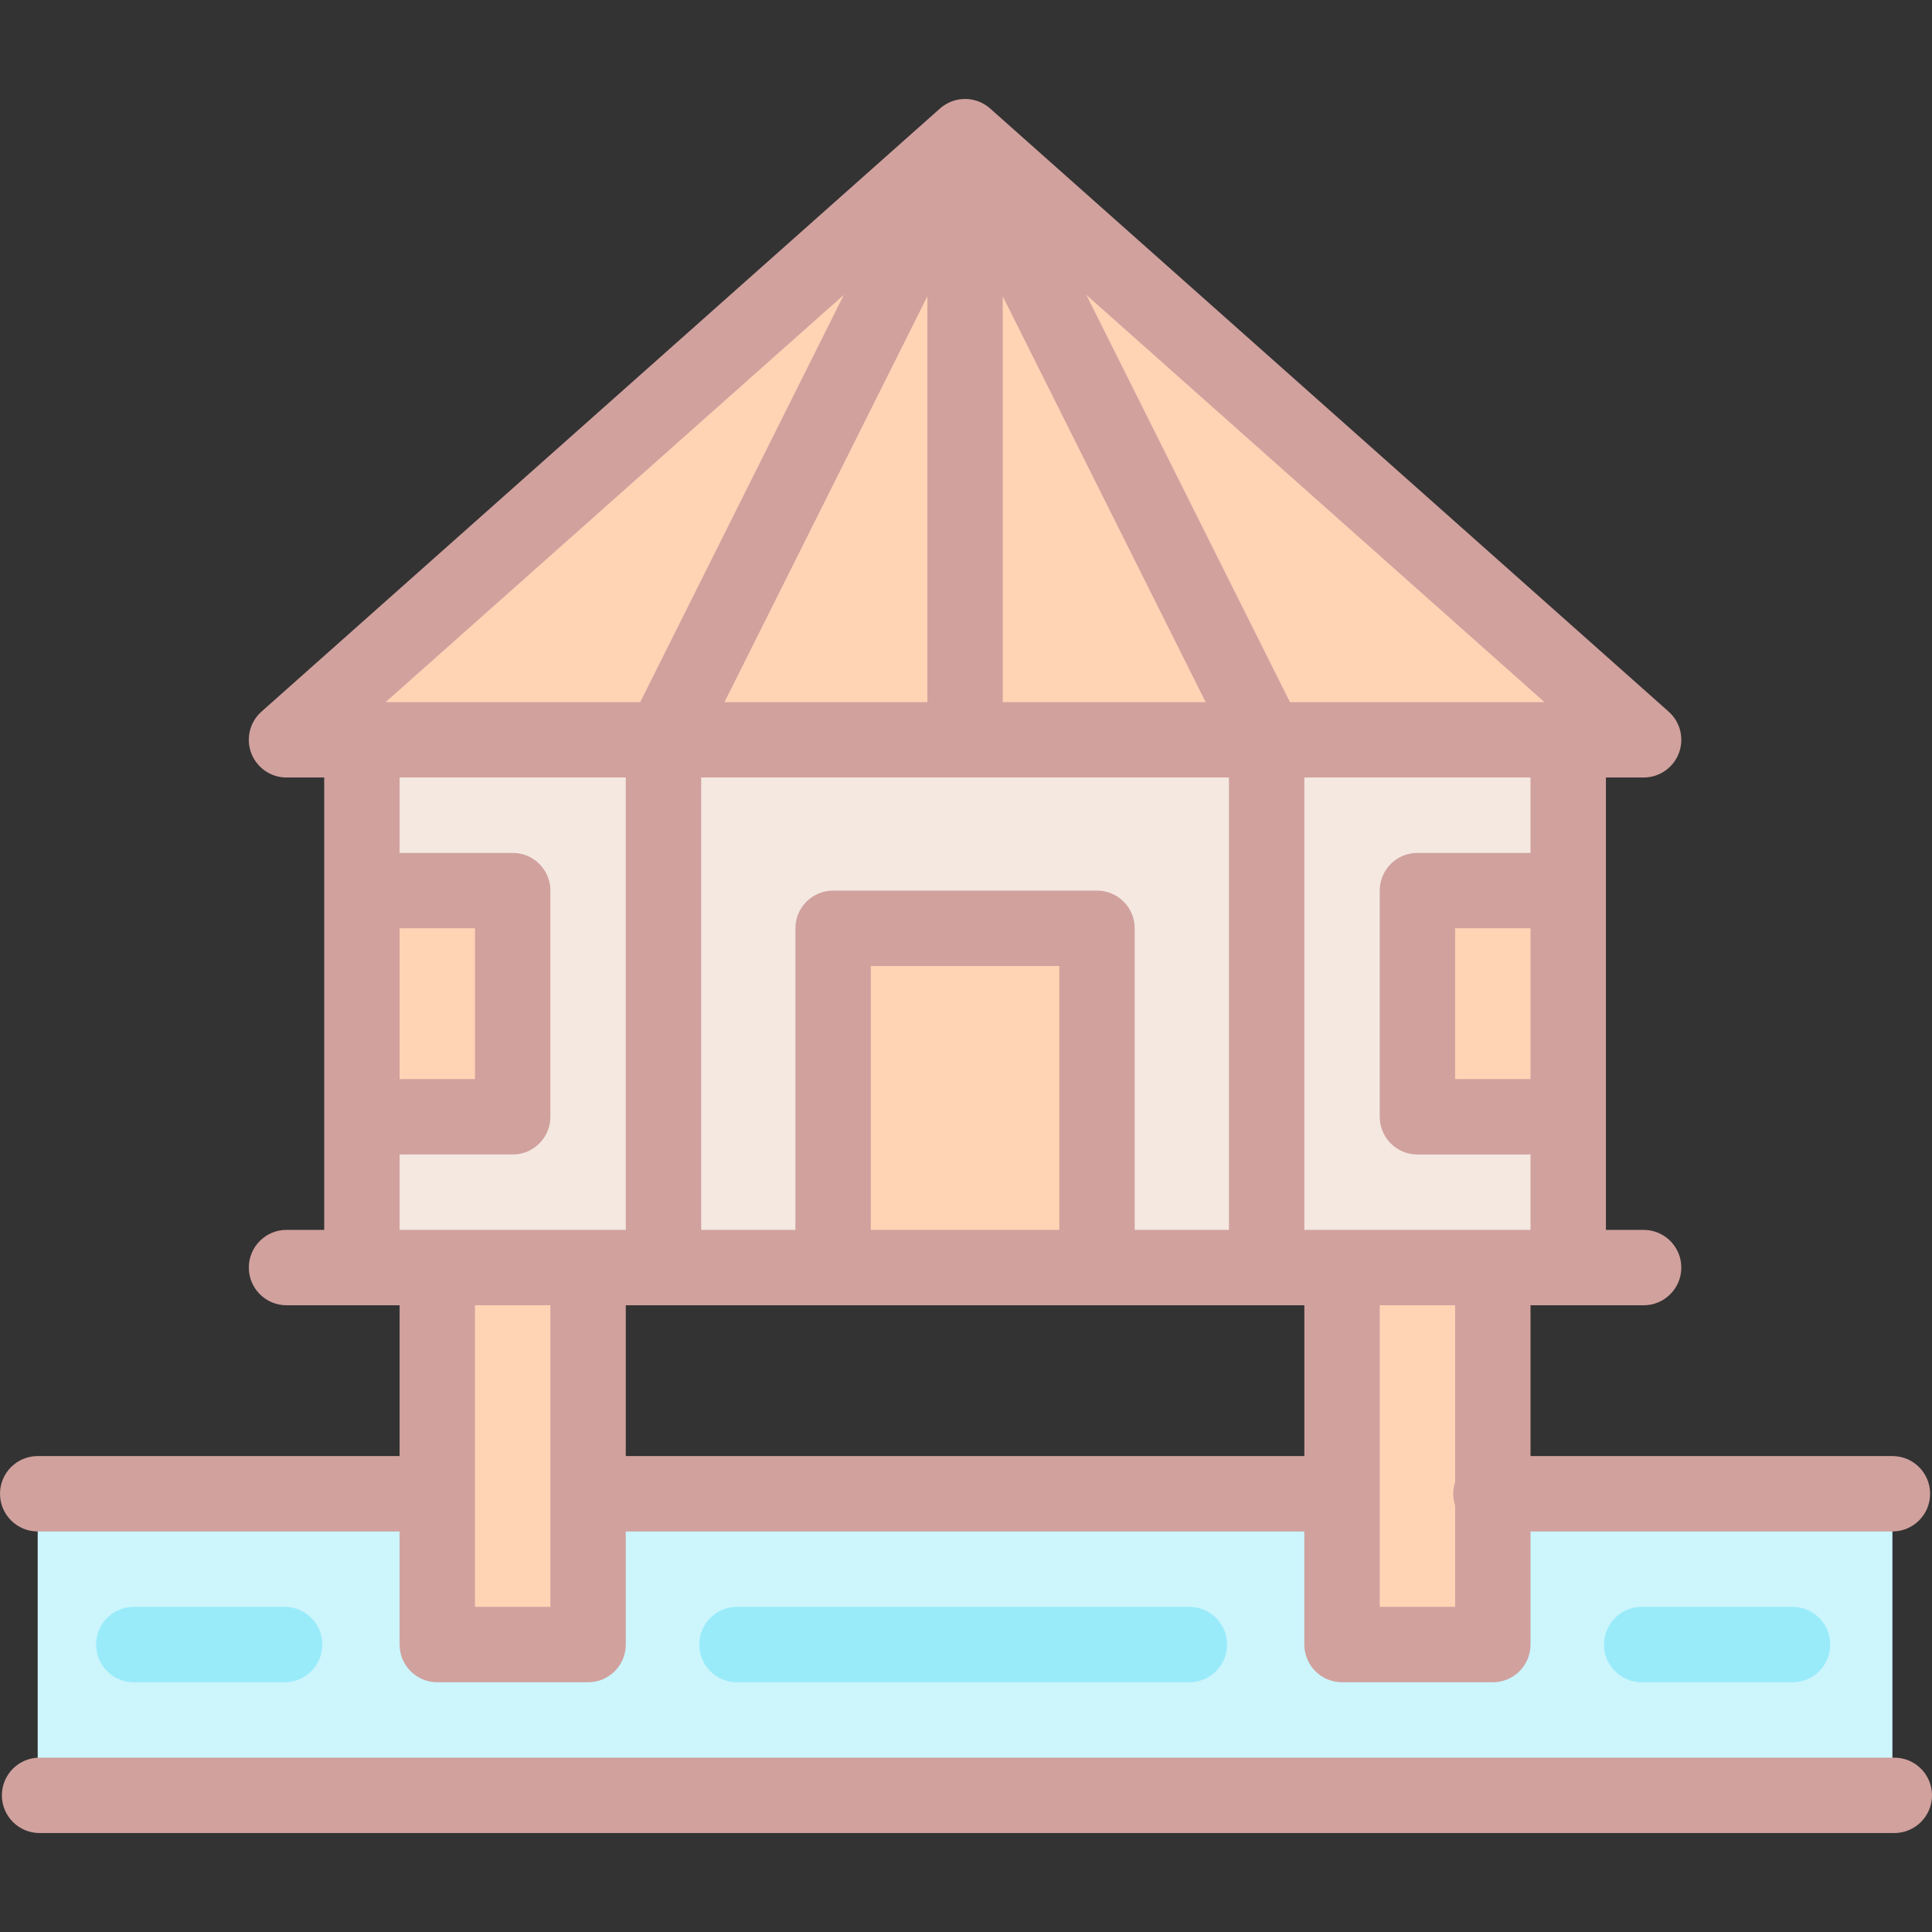 <svg id="Layer_1" enable-background="new 0 0 512.5 512.5" height="512" viewBox="0 0 512.5 512.5" width="512" xmlns="http://www.w3.org/2000/svg"><rect x="0" y="0" width="512.5" height="512.5" fill="#333333" stroke="none"/><g><path d="m10 396.249h492v80h-492z" fill="#ccf5fc"/><g><path d="m315.5 446.249h-120c-5.523 0-10-4.477-10-10s4.477-10 10-10h120c5.522 0 10 4.477 10 10s-4.478 10-10 10z" fill="#99ebfa"/></g><g><path d="m75.5 446.249h-40c-5.522 0-10-4.477-10-10s4.478-10 10-10h40c5.522 0 10 4.477 10 10s-4.478 10-10 10z" fill="#99ebfa"/></g><g><path d="m475.5 446.249h-40c-5.522 0-10-4.477-10-10s4.478-10 10-10h40c5.522 0 10 4.477 10 10s-4.478 10-10 10z" fill="#99ebfa"/></g><path d="m96 196.249h320v140h-320z" fill="#f4e8e0"/><g fill="#ffd4b5"><path d="m291 336.249v-90h-70v90"/><path d="m416 296.249h-40v-60h40"/><path d="m96 296.249h40v-60h-40"/><path d="m356 336.249h40v100h-40z"/><path d="m116 336.249h40v100h-40z"/><path d="m436 196.249h-360l180-160z"/></g><g fill="#d1a19e"><path d="m10 406.249h96v30c0 5.523 4.478 10 10 10h40c5.523 0 10-4.477 10-10v-30h180v30c0 5.523 4.478 10 10 10h40c5.522 0 10-4.477 10-10v-30h96c5.522 0 10-4.477 10-10s-4.478-10-10-10h-96v-40h30c5.522 0 10-4.477 10-10s-4.478-10-10-10h-10v-120h10c4.151 0 7.872-2.565 9.348-6.446 1.475-3.881.399-8.27-2.704-11.028l-180-160c-.047-.042-.098-.077-.146-.118-.04-.034-.076-.072-.116-.105-.005-.004-.01-.01-.016-.014-.073-.061-.154-.113-.229-.172-.129-.101-.259-.199-.392-.293-.123-.087-.248-.169-.375-.25-.004-.003-.008-.006-.013-.009-.046-.029-.09-.062-.136-.091-.09-.055-.183-.106-.274-.158-.129-.074-.26-.144-.392-.212-.14-.072-.281-.14-.423-.205-.042-.019-.083-.041-.125-.059-.103-.045-.207-.085-.311-.127-.153-.061-.307-.116-.462-.169-.137-.047-.273-.093-.412-.134-.032-.009-.064-.021-.096-.03-.137-.039-.275-.068-.413-.101-.14-.033-.279-.068-.42-.095-.123-.024-.246-.041-.37-.06-.084-.013-.168-.024-.253-.035-.104-.013-.206-.031-.311-.041-.637-.061-1.278-.061-1.915 0-.105.01-.207.028-.311.041-.085.011-.169.022-.253.035-.124.019-.247.037-.37.06-.142.027-.281.062-.42.095-.138.033-.277.062-.413.101-.032.009-.064.021-.096.03-.139.041-.275.087-.412.134-.155.053-.309.108-.462.169-.104.042-.208.082-.311.127-.042.019-.083.04-.126.059-.142.065-.283.133-.423.205-.133.068-.263.138-.392.212-.092.052-.184.102-.274.158-.047.029-.09.062-.137.091-.004.003-.009.006-.013.009-.127.081-.253.163-.376.25-.133.093-.263.192-.392.293-.076.059-.156.111-.229.172-.006.005-.01.01-.016.014-.04.033-.076.071-.116.105-.048.041-.099.076-.146.118l-180 160c-3.104 2.758-4.179 7.147-2.704 11.028 1.476 3.881 5.196 6.446 9.348 6.446h10v120h-10c-5.522 0-10 4.477-10 10s4.478 10 10 10h30v40h-96c-5.523 0-10 4.477-10 10s4.477 10 10 10zm256-327.639 53.82 107.639h-53.82zm-20 107.639h-53.82l53.82-107.639zm80 20v120h-25v-80c0-5.523-4.478-10-10-10h-70c-5.523 0-10 4.477-10 10v80h-25v-120zm-95 120v-70h50v70zm-65 60v-40h180v40zm220 6.888c-.321.98-.5 2.024-.5 3.111s.179 2.132.5 3.112v26.888h-20v-80h20zm20-106.888h-20v-40h20zm0-60h-30c-5.522 0-10 4.477-10 10v60c0 5.523 4.478 10 10 10h30v20h-60v-120h60zm-63.82-40-54.014-108.029 121.532 108.028h-67.518zm-118.346-108.029-54.014 108.029h-67.518zm-117.834 168.029h20v40h-20zm0 60h30c5.523 0 10-4.477 10-10v-60c0-5.523-4.477-10-10-10h-30v-20h60v120h-60zm40 40v80h-20v-80z"/><path d="m502.5 466.249h-492c-5.523 0-10 4.477-10 10s4.477 10 10 10h492c5.522 0 10-4.477 10-10s-4.478-10-10-10z"/></g></g></svg>